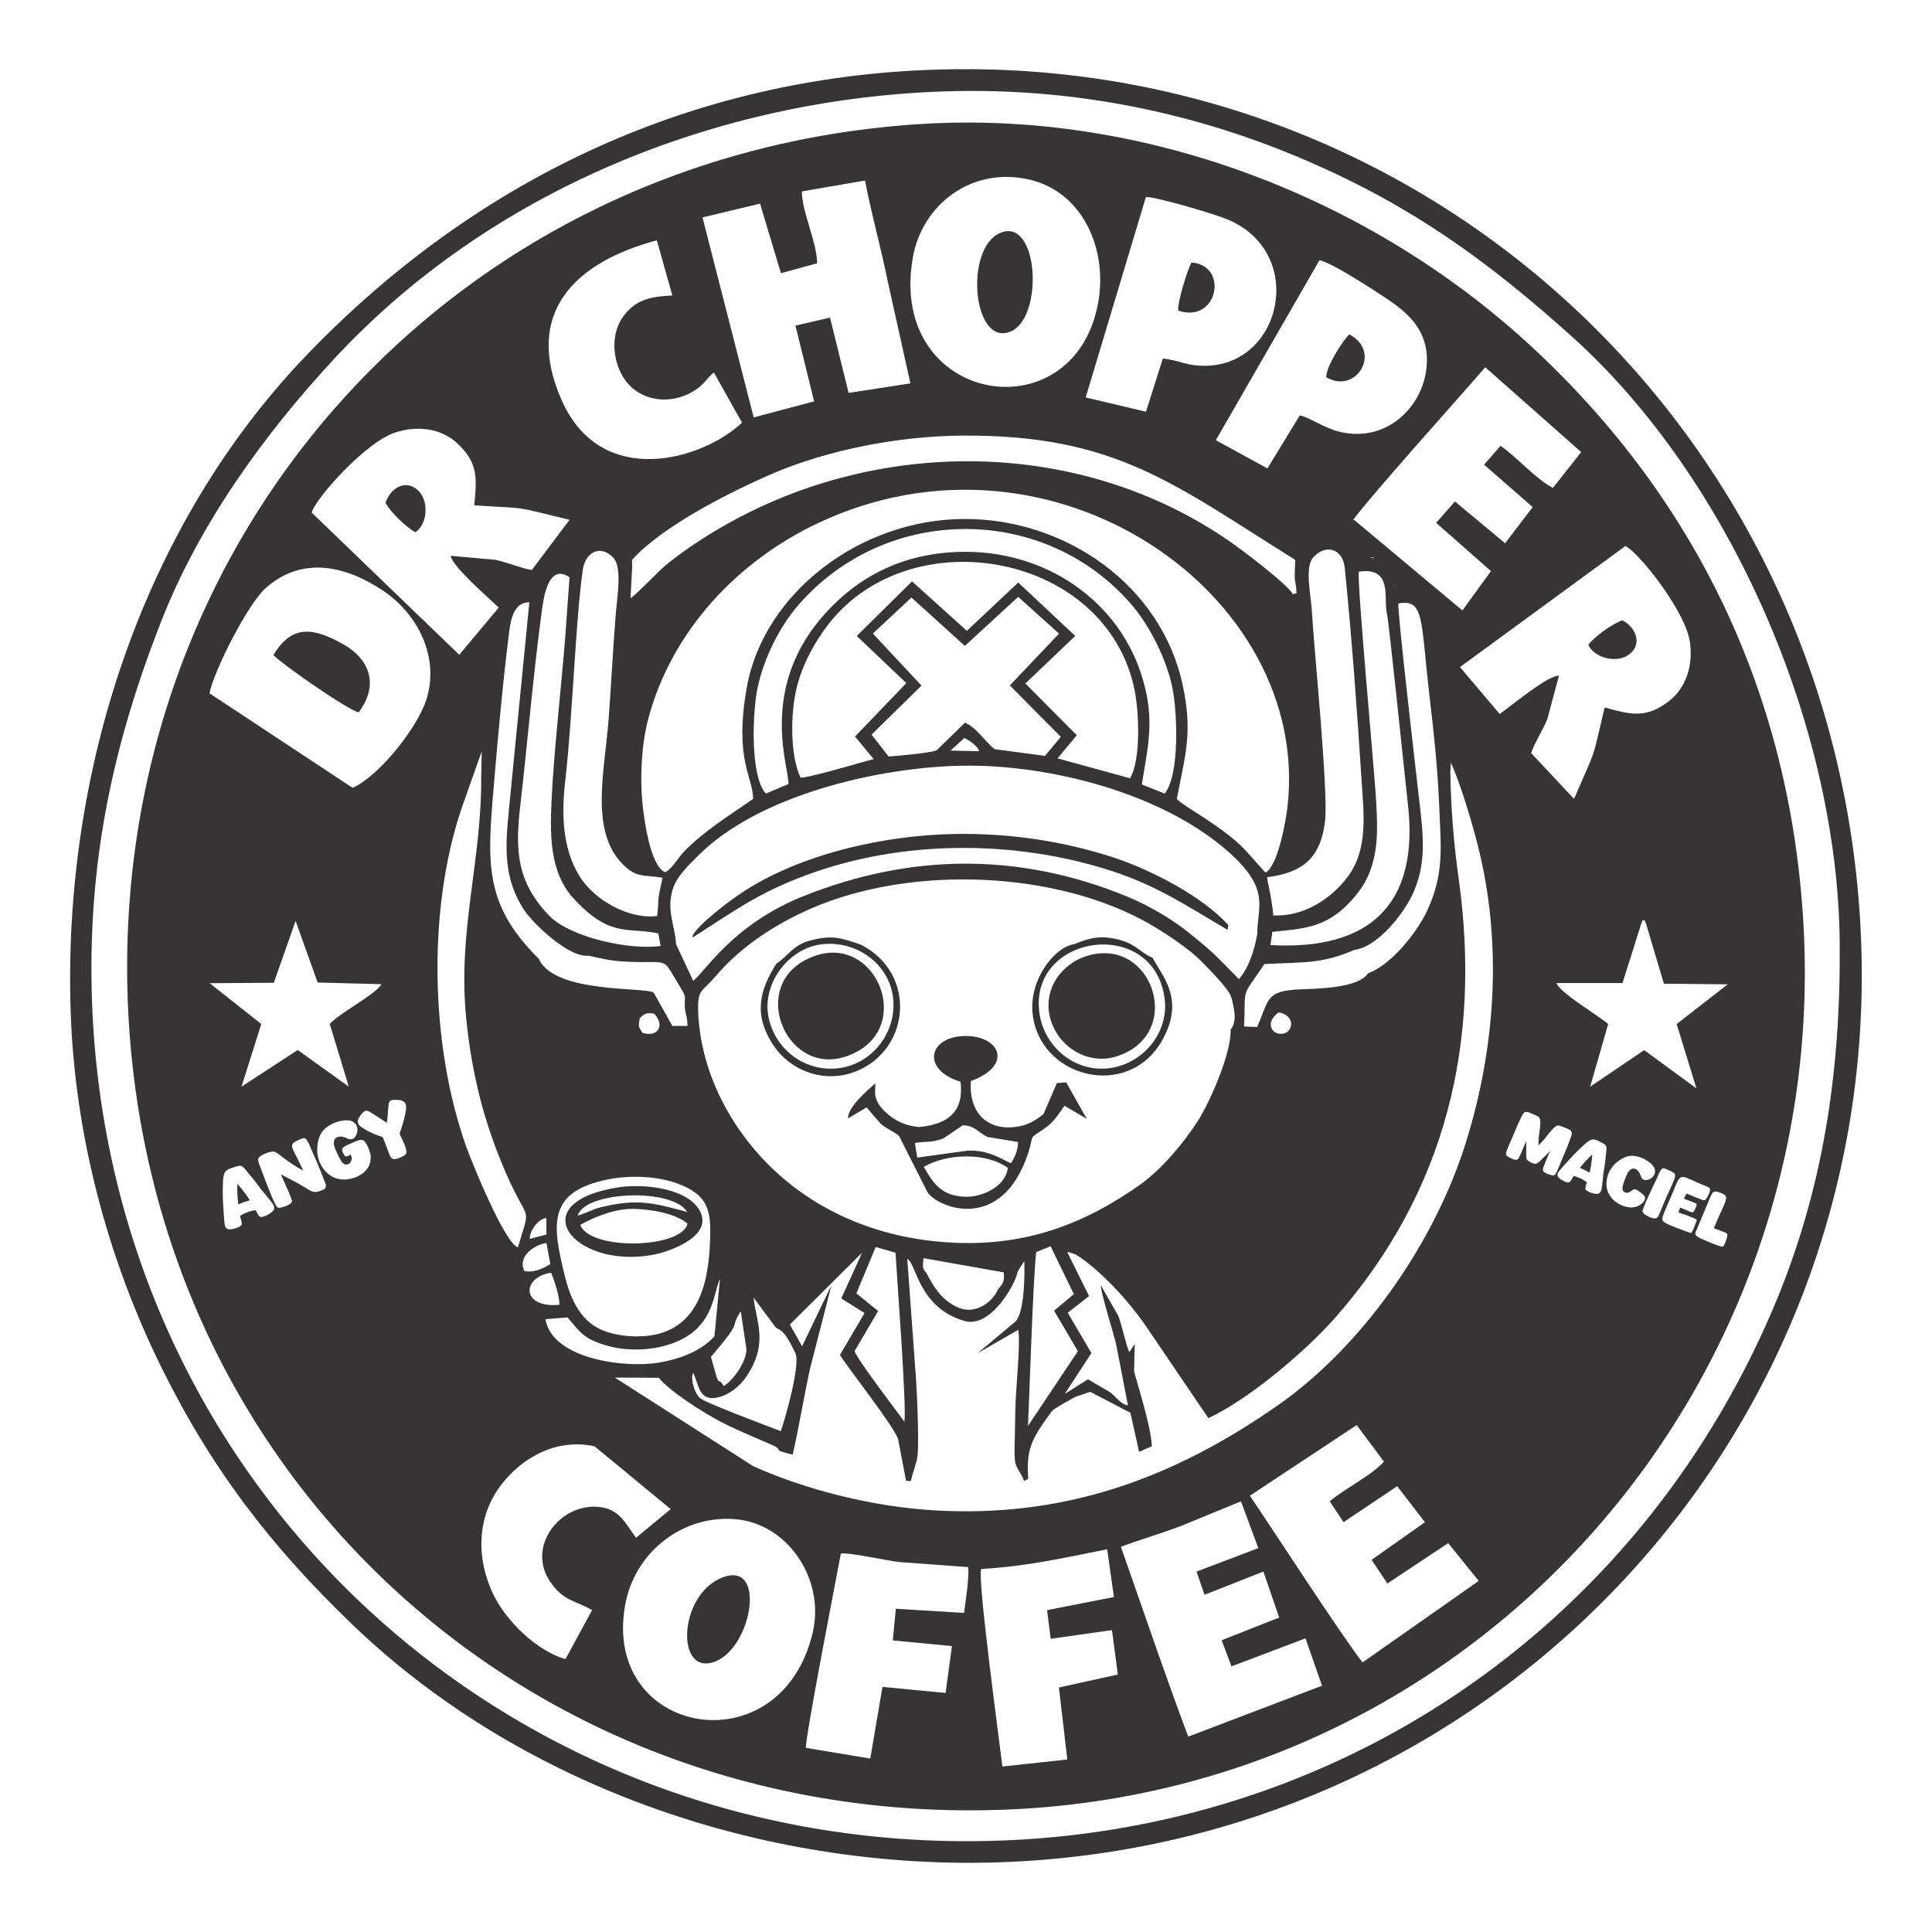 <?xml version="1.0" encoding="UTF-8"?>
<!DOCTYPE svg PUBLIC "-//W3C//DTD SVG 1.1//EN" "http://www.w3.org/Graphics/SVG/1.1/DTD/svg11.dtd">
<!-- Creator: CorelDRAW -->
<svg xmlns="http://www.w3.org/2000/svg" xml:space="preserve" width="70mm" height="70mm" style="shape-rendering:geometricPrecision; text-rendering:geometricPrecision; image-rendering:optimizeQuality; fill-rule:evenodd; clip-rule:evenodd"
viewBox="0 0 70 70"
 xmlns:xlink="http://www.w3.org/1999/xlink">
 <defs>
  <style type="text/css">
   <![CDATA[
    .fil0 {fill:#373435}
   ]]>
  </style>
 </defs>
 <g id="Capa_x0020_1">
  <path class="fil0" d="M34.197 3.312c4.555,-0.154 9.031,0.721 13.21,2.537 3.788,1.646 6.475,3.59 9.524,6.325 5.803,5.205 9.656,14.217 9.725,21.963 0.042,4.691 -0.595,9.053 -2.461,13.388 -4.959,11.521 -15.794,18.868 -28.34,19.175 -17.7,0.433 -32.129,-13.099 -32.533,-30.834 -0.109,-4.781 0.786,-8.929 2.518,-13.353 1.383,-3.532 3.732,-6.784 6.299,-9.545 5.643,-6.068 13.828,-9.378 22.056,-9.656zm-8.028 53.845c-1.611,0.63 -1.702,3.64 -0.232,3.033 1.322,-0.546 1.837,-3.66 0.232,-3.033zm3.277 1.996c-1.155,4.92 -7.673,3.751 -6.791,-1.024 0.346,-1.874 2.045,-3.24 3.978,-3.087 1.91,0.151 3.267,2.182 2.813,4.111zm-8.421 -14.772c0.542,-0.311 1.299,-0.6 1.95,-0.581 0.597,0.018 1.478,0.148 1.937,0.536 -0.229,0.919 -3.555,0.974 -3.887,0.044zm-0.091 -0.341c0.255,-0.88 3.426,-1.014 3.965,-0.128 -1.233,-0.332 -1.799,-0.493 -3.142,-0.168 -0.296,0.071 -0.609,0.253 -0.823,0.296zm1.447 -1.017c-3.495,0.564 -1.606,2.94 1.231,2.45 0.68,-0.117 2.38,-0.736 1.669,-1.718 -0.538,-0.743 -2.053,-0.869 -2.9,-0.732zm15.274 -6.354c-0.355,-2.849 4.19,-3.477 4.545,-0.456 0.143,1.218 -0.794,2.329 -1.993,2.488 -1.278,0.17 -2.398,-0.792 -2.552,-2.032zm1.262 -2.461c-0.718,0.112 -1.618,1.281 -1.507,2.483 0.219,2.359 3.462,3.196 4.696,1.004 0.822,-1.459 0.056,-2.263 -0.35,-2.996 -0.434,-0.173 -0.586,-0.495 -1.23,-0.656 -0.637,-0.16 -1.028,-0.072 -1.608,0.165zm-11.079 2.604c-0.211,-1.167 0.695,-2.389 1.831,-2.583 1.232,-0.21 2.484,0.6 2.677,1.837 0.19,1.221 -0.647,2.416 -1.861,2.622 -1.265,0.214 -2.426,-0.648 -2.647,-1.876zm0.297 -1.903c-0.656,1.02 -0.824,1.916 -0.095,2.99 0.588,0.866 1.72,1.319 2.785,0.985 2.134,-0.671 2.48,-3.576 0.365,-4.659 -0.718,-0.235 -1.005,-0.36 -1.81,-0.155 -0.66,0.167 -0.805,0.558 -1.245,0.84zm-3.031 -1.026l-0.012 0.089c1.544,-0.988 2.37,-1.614 4.126,-2.266 3.456,-1.282 7.532,-1.285 11.018,-0.163 1.675,0.539 2.767,1.279 4.24,2.148l0.03 -0.172c-0.943,-1.048 -2.817,-2.008 -4.132,-2.441 -1.811,-0.597 -3.775,-0.893 -5.751,-0.862 -2.576,0.04 -5.642,0.723 -7.775,2.148 -0.46,0.307 -1.53,1.118 -1.744,1.519zm14.287 0.75c-0.975,0.297 -1.649,1.282 -1.317,2.339 0.308,0.982 1.363,1.635 2.397,1.298 2.478,-0.806 1.292,-4.36 -1.08,-3.637zm-9.809 -0.018c-2.582,0.838 -1.182,4.41 1.054,3.667 2.569,-0.854 1.196,-4.397 -1.054,-3.667zm3.89 7.662c0.836,-0.484 2.256,-0.536 3.043,0.039 -0.075,0.66 -0.9,1.063 -1.544,1.044 -0.846,-0.025 -1.158,-0.474 -1.499,-1.083zm3.152 -0.13c-0.254,-0.102 -0.798,-0.504 -1.586,-0.455l-1.806 0.251 -0.083 -0.532c0.5,-0.076 0.516,0.012 1.023,-0.159l0.711 -0.48c0.427,0.011 0.492,0.207 0.888,0.421l1.114 0.183c-0,0.288 -0.106,0.549 -0.261,0.772zm-1.449 -2.978c1.542,-0.558 1.063,-1.647 -0.207,-1.632 -1.341,0.016 -1.592,1.224 -0.167,1.656 0.108,0.88 -0.225,1.517 -1.488,1.642 -0.43,-0.032 -0.82,-0.189 -1.136,-0.458 -0.641,-0.547 -0.428,-0.881 -0.467,-1.124 -0.3,0.274 -0.999,0.863 -0.984,1.27l0.671 -0.4 0.512 0.592c0.195,0.17 0.479,0.288 0.664,0.439l1.041 2.059c0.435,0.583 2.688,1.425 3.633,-1.417 0.243,-0.731 -0.036,-0.479 0.607,-0.915 0.312,-0.212 0.503,-0.513 0.714,-0.819l0.809 0.476 -0.747 -1.322 -0.337 0.027 -0.481 1.114c-0.321,0.283 -0.68,0.452 -1.116,0.485 -1.062,0.08 -1.6,-0.673 -1.519,-1.673zm1.058 -30.727c-1.303,0.567 -0.989,4.136 0.38,3.571 1.222,-0.504 1.02,-4.179 -0.38,-3.571zm11.821 5.228c1.082,0.634 2.031,-0.921 0.837,-1.554 -0.242,0.217 -0.867,1.212 -0.837,1.554zm-34.086 4.55c0.181,0.335 0.737,0.879 1.084,1.064 0.43,-0.288 0.489,-1.092 0.136,-1.473 -0.454,-0.488 -1.047,-0.141 -1.219,0.409zm28.722 -6.966c1.431,0.488 1.854,-1.646 0.476,-1.742 -0.146,0.27 -0.513,1.459 -0.476,1.742zm-32.782 12.481c0.298,0.325 2.728,2.013 3.087,2.074 0.731,-0.963 0.433,-1.913 -0.574,-2.475 -1.059,-0.592 -1.842,-0.723 -2.514,0.401zm16.22 26.346c-0.122,-0.081 -0.066,0.037 -0.166,-0.194l-0.204 -0.724c1.245,-1.468 0.616,-0.917 1.081,-1.653l0.204 1.358c0.018,0.435 -0.446,1.122 -0.82,1.35l-0.095 -0.137zm-5.565 -2.349c0.466,0.549 0.577,0.754 1.328,0.994 0.632,0.202 1.382,0.221 2.035,0.073 1.981,-0.45 1.888,-1.918 2.16,-2.463l-0.201 2.082c-0.499,0.546 -1.253,0.821 -2.006,0.951 -1.23,0.212 -3.872,-0.121 -4.117,-1.572l0.801 -0.065zm4.79 2.916c-0.199,-0.191 -0.341,-0.687 -0.242,-0.906 0.21,0.379 0.189,1.033 0.863,0.897 0.422,-0.085 0.817,-0.398 1.049,-0.735 0.862,-1.248 0.349,-2.063 0.283,-2.886l0.775 1.044c0.141,0.175 0.274,-0.026 0.739,0.97 0.186,0.399 -0.356,2.33 -0.53,2.821 -0.337,-0.13 -2.754,-1.029 -2.938,-1.206zm12.713 -5.494l0.842 1.736 -0.717 0.598 0.863 1.468 -1.807 2.708c0.059,-1.354 0.178,-5.172 0.295,-6.296l0.524 -0.214zm-17.802 2.121c-1.371,0.136 -1.388,-0.991 -0.298,-1.163 0.104,0.235 0.333,0.929 0.298,1.163zm11.464 -2.094l0.718 0.208c0.059,0.986 0.403,5.524 0.323,6.122 -0.294,-0.402 -1.712,-2.253 -1.806,-2.557l0.854 -1.454 -0.789 -0.638 0.7 -1.682zm4.448 1.51c-0.25,0.558 -0.909,0.968 -1.527,0.655 -0.549,-0.278 -0.804,-0.692 -1.079,-1.216 -0.174,-0.197 -0.133,-0.237 -0.11,-0.544l2.908 0.515c0.029,0.289 -0.007,0.395 -0.192,0.589zm-17.182 -0.643c-0.246,-0.524 0.363,-0.954 0.805,-1.01l0.141 0.758c-0.264,0.175 -0.636,0.334 -0.946,0.252zm3.009 -3.311c0.786,-0.162 1.807,-0.136 2.563,0.152 0.848,0.323 1.171,0.725 1.168,1.657 -0.005,1.464 -0.209,3.291 -1.806,3.762 -0.696,0.205 -1.771,0.133 -2.387,-0.261 -0.589,-0.376 -0.894,-1.084 -1.061,-1.757 -0.473,-1.903 -0.676,-3.1 1.522,-3.552zm-2.812 2.15c0.012,-0.327 0.318,-0.725 0.604,-0.757l0.003 0.6 -0.606 0.157zm6.107 -8.195c-0.034,-0.869 0.13,-0.735 0.599,-1.286 0.882,-1.035 1.97,-1.78 3.219,-2.367 3.538,-1.665 8.774,-1.553 12.25,0.28 0.665,0.351 1.697,1.028 2.189,1.538 0.325,0.336 0.609,0.616 0.885,0.977 0.18,0.236 0.193,0.349 0.254,0.653 0.06,0.299 0.076,0.591 -0.108,0.821 0.04,0.812 -0.724,2.574 -1.17,3.28 -0.503,0.797 -1.33,1.78 -2.091,2.322 -2.033,1.446 -4.14,2.225 -6.704,2.119 -2.368,-0.098 -4.61,-0.887 -6.372,-2.448 -1.655,-1.465 -2.851,-3.604 -2.952,-5.888zm21.032 -0.012c0.631,0.116 0.524,0.729 0.141,0.774 -0.419,0.049 -0.645,-0.42 -0.141,-0.774zm-23.152 0.213c0.171,-0.173 0.273,-0.213 0.526,-0.163 0.4,0.428 0.137,0.865 -0.425,0.692 -0.165,-0.24 -0.144,-0.24 -0.101,-0.529zm1.316 -2.682c-0.021,-0.637 -0.358,-1.188 -0.123,-1.981 0.14,-0.473 0.582,-0.885 0.919,-1.223 2.174,-2.182 6.475,-3.202 9.541,-3.263 3.138,-0.062 7.261,0.973 9.681,3.122 1.532,1.361 1.044,1.962 1.041,2.972 -0.093,0.568 -0.303,1.224 -0.664,1.637 -0.884,-0.895 -0.852,-0.903 -1.837,-1.699 -0.606,-0.49 -1.467,-0.985 -2.22,-1.295 -3.898,-1.602 -7.839,-1.564 -11.731,-0.008 -2.562,1.024 -3.559,2.749 -3.985,3.063l-0.622 -1.326zm10.447 -7.472c0.207,0.096 0.473,0.296 0.544,0.478l-1.048 -0.02 0.504 -0.458zm-1.917 -5.089l1.935 1.752 1.932 -1.776 1.481 1.332 -1.784 1.877 1.848 1.862 -0.573 0.689 -1.824 -0.241c-0.357,-0.278 -0.675,-0.808 -1.078,-0.958l-1.023 0.996c-0.128,0.085 -1.531,0.223 -1.745,0.224l-0.615 -0.79 1.81 -1.776 -1.763 -1.886 1.4 -1.306zm-11.707 12.973c0.465,0.107 0.811,0.189 1.316,0.217 1.745,0.094 1.274,-0.274 2.069,1.02 0.18,0.297 0.089,0.273 0.111,0.628 0.018,0.292 0.105,0.37 0.093,0.684l-0.544 -0 -0.673 -1.198c-0.214,-0.229 -3.599,0.052 -4.17,-1.238 -1.99,-1.969 -1.866,-3.473 -1.63,-6.237 0.169,-1.978 0.301,-3.492 0.54,-5.454 0.061,-0.502 0.143,-1.226 0.75,-1.222l-0.744 7.562c-0.13,1.316 -0.193,2.404 0.523,3.539 0.341,0.541 1.678,1.794 2.358,1.7zm28.253 0.643c-0.369,0.542 -1.828,0.553 -2.475,0.581 -1.253,0.053 -1.109,0.38 -1.547,1.364l-0.47 -0.019c0.057,-1.527 -0.119,-0.982 0.732,-2.262 1.384,-0.077 2.068,0.01 3.261,-0.514 0.808,-0.092 1.728,-1.238 2.076,-1.946 0.559,-1.137 0.421,-2.209 0.28,-3.429 -0.087,-0.758 -0.816,-7.014 -0.76,-7.176 0.937,-0.168 0.807,0.559 1.114,3.25 0.158,1.331 0.312,2.729 0.363,4.064 0.056,1.471 0.204,2.466 -0.448,3.844 -0.378,0.798 -1.301,1.939 -2.127,2.243zm-25.759 -2.077c-1.014,0.132 -2.271,-0.574 -2.803,-1.425 -0.651,-1.041 -0.664,-2.316 -0.523,-3.522 0.252,-2.17 0.376,-5.88 0.633,-7.61 0.092,-0.618 0.632,-0.923 1.108,-0.42 0.323,0.342 0.133,1.448 0.094,1.917 -0.106,1.289 -0.17,2.587 -0.264,3.878 -0.131,1.82 -0.689,4.009 0.442,5.236 0.543,0.59 0.792,0.442 1.509,0.558 -0.215,0.979 -0.107,0.52 -0.195,1.389zm0.127 1.083c-1.071,0.165 -3.278,-0.294 -4.051,-1.106 -1.163,-1.221 -1.224,-2.339 -1.037,-3.972 0.27,-2.354 0.458,-4.635 0.772,-6.99 0.062,-0.463 0.218,-1.833 1.013,-1.289l-0.147 2.06c-0.147,1.904 -0.419,4.229 -0.502,5.993 -0.057,1.225 -0.089,2.62 0.792,3.581 1.328,1.448 1.97,1.033 3.074,1.271l0.085 0.451zm25.213 -1.863c0.863,-1.064 0.776,-2.327 0.692,-3.644 -0.068,-1.048 -0.681,-7.712 -0.61,-8.052 1.248,-0.184 0.886,0.976 1.016,1.505 0.06,0.158 0.697,6.369 0.759,6.892 0.431,3.674 -1.399,5.335 -4.977,5.131l0.069 -0.478c1.196,-0.127 2.058,-0.129 3.052,-1.354zm-3.243 -0.626c1.27,-0.162 1.928,-0.667 2.099,-2.009 0.133,-1.044 -0.394,-6.188 -0.48,-7.697 -0.027,-0.465 -0.259,-1.517 0.042,-1.866 0.44,-0.51 1.082,-0.359 1.156,0.375 0.255,2.534 0.446,5.156 0.608,7.698 0.076,1.197 0.253,2.493 -0.519,3.505 -0.619,0.812 -1.607,1.429 -2.677,1.379 -0.081,-0.763 -0.195,-1.108 -0.229,-1.386zm-16.902 -3.608c-0.388,-0.808 -0.356,-2.321 -0.158,-3.187 0.194,-0.85 0.653,-1.713 1.187,-2.394 3.01,-3.84 10.101,-2.549 11.081,2.447 0.151,0.772 0.227,2.485 -0.172,3.157l-2.628 -0.721 0.699 -0.837 -1.863 -1.876 1.806 -1.723 -2.065 -1.935 -1.861 1.75 -1.987 -1.791 -2.003 1.977 1.797 1.709 -1.86 1.935 0.676 0.816c-0.374,0.097 -2.448,0.714 -2.651,0.671zm-1.257 0.578c-0.584,-0.634 -0.481,-3.004 -0.299,-3.842 0.225,-1.035 0.765,-2.161 1.456,-2.965 3.194,-3.712 8.982,-3.698 12.124,-0.001 0.654,0.77 1.244,1.976 1.447,2.967 0.178,0.87 0.276,3.145 -0.278,3.842l-0.828 -0.331c0.2,-1.268 0.432,-2.15 0.131,-3.449 -0.697,-3.008 -3.399,-4.96 -6.466,-4.98 -2.127,-0.014 -3.904,0.787 -5.276,2.393 -2.291,2.683 -1.132,5.54 -1.195,6.021l-0.817 0.345zm-3.658 2.847c-0.54,-0.244 -0.759,-1.948 -0.815,-2.507 -0.093,-0.943 -0.03,-2.142 0.215,-3.061 0.846,-3.171 3.23,-5.704 6.15,-7.08 8.486,-3.998 17.871,2.574 17.01,10.261 -0.057,0.507 -0.344,2.163 -0.801,2.405l-0.693 -0.777c-0.782,-0.863 -2.331,-1.648 -2.518,-1.896 0.309,-1.618 0.576,-2.384 0.223,-4.075 -0.761,-3.655 -4.239,-6.066 -7.895,-6.067 -3.817,-0.001 -7.31,2.704 -7.911,6.113 -0.463,2.622 0.231,3.23 0.231,4.03 -0.887,0.62 -1.767,1.155 -2.5,1.904 -0.205,0.209 -0.464,0.675 -0.696,0.75zm-6.656 -3.488c0.03,3.064 -0.866,5.62 -0.54,8.818 0.204,2.002 0.645,3.752 1.438,5.575 0.834,1.919 0.912,1.059 0.432,2.691 -0.477,-0.156 -1.655,-3.042 -1.876,-3.662 -1.296,-3.642 -1.412,-8.588 -0.157,-12.27l0.723 -2.044 -0.019 0.891zm6.432 21.805c0.394,0.495 1.613,1.259 2.217,1.581 0.616,0.328 1.866,0.834 1.99,0.902 0.309,0.17 -0.151,0.108 0.647,0.304 0.237,-1.042 0.407,-2.114 0.64,-3.162l0.764 -2.977 -1.063 2.214 -0.444 -0.789 2.62 -2.605 -0.758 1.661 0.846 0.528 -0.894 1.519c0.331,0.526 1.919,2.526 2.108,3.045l0.288 1.516 0.174 0.006c0.064,-0.288 0.189,-0.602 0.234,-0.856 0.082,-0.467 -0.026,-2.722 -0.073,-3.2l-0.29 -3.991c0.33,0.146 0.393,1.763 2.076,2.249 0.77,0.222 1.505,-0.807 1.787,-1.407 0.227,-0.484 -0.033,-0.142 0.376,-0.765 0.018,0.498 0.012,1.855 -0.323,2.194l-1.37 1.148 1.473 -0.85c0.092,0.512 -0.092,2.168 -0.103,2.84 -0.008,0.482 -0.02,0.965 -0.028,1.447 -0.012,0.773 0.081,0.594 0.354,1.192l0.139 -0.085c-0.07,-1.066 0.097,-1.415 0.857,-2.445 0.08,-0.108 0.858,-0.523 0.863,-0.525l0.528 -0.178 1.455 0.759 0.315 1.417 0.461 -0.204c-0.023,-0.765 -0.617,-2.531 -0.644,-2.735l0.026 -0.971 -0.198 0.298c-0.098,-0.179 -0.272,-0.993 -0.401,-1.32l-0.635 -1.111c0.004,0.272 0.448,1.686 0.549,2.1l0.439 2.26c-0.284,-0.049 -0.438,-0.335 -0.683,-0.499l-0.766 -0.447 -0.84 0.528 0.963 -1.478 -0.857 -1.463 0.774 -0.601 -0.788 -1.589c0.023,0.001 0.057,-0.023 0.069,0.003l0.217 0.071c0.434,0.243 0.987,0.763 1.317,1.097 0.423,0.43 0.899,0.997 1.246,1.507l2.262 3.332c1.488,-0.693 3.55,-2.447 4.62,-3.668 3.993,-4.56 5.282,-9.963 4.444,-15.904 -0.174,-1.236 -0.282,-2.579 -0.299,-3.833l0.018 -0.343c0.344,0.724 0.776,2.2 0.98,3.006 0.896,3.543 0.646,7.3 -0.437,10.765 -1.124,3.596 -3.709,7.344 -6.81,9.512 -3.813,2.665 -7.762,4.093 -12.496,3.803 -2.144,-0.131 -4.546,-0.717 -6.509,-1.595l-5.018 -3.213 1.591 0.008zm26.724 -28.688l-0.043 -0.002 -0.013 -0.022 0.057 0.024zm-0.808 -0.999c-0.045,-0.018 -0.092,-0.03 -0.143,-0.036l0.111 -0.006 0.032 0.042zm-2.934 1.308c-0.187,-0.365 -1.87,-1.63 -2.309,-1.933 -4.87,-3.365 -11.299,-3.76 -16.71,-1.364 -0.948,0.42 -1.862,0.927 -2.715,1.5 -0.339,0.227 -0.922,0.653 -1.207,0.929 -0.232,0.225 -0.888,0.897 -1.063,1.006l0.06 -1.133 -0.006 -0.256c1.086,-1.217 3.562,-2.468 5.086,-3.124 2.054,-0.884 4.65,-1.37 6.913,-1.381 5.528,-0.028 7.639,1.763 12.029,4.502 0.003,0.236 -0.029,0.465 -0.014,0.697 0.004,0.063 0.048,0.287 0.049,0.294 0.009,0.392 0.059,0.138 -0.112,0.264zm11.934 0.938c0.511,0.265 0.752,0.908 0.193,1.271 -0.436,0.283 -1.217,0.087 -1.428,-0.386 0.242,-0.31 0.874,-0.765 1.234,-0.885zm-0.643 3.158c0.934,0.252 1.479,0.413 2.309,-0.214 0.663,-0.501 0.902,-1.343 0.778,-2.172 -0.164,-1.102 -1.83,-3.215 -2.335,-3.465l-5.994 4.386 1.44 1.703c0.399,-0.288 1.756,-1.411 2.146,-1.393l-0.419 1.567c-0.162,0.404 -0.467,0.876 -0.591,1.238l1.557 1.66c0.881,-2.039 0.608,-1.239 1.109,-3.31zm-3.771 -9.48c0.551,0.372 1.335,1.256 1.899,1.522l1.022 -1.296 -3.476 -3.074c-1.073,1.241 -4.004,4.493 -4.774,5.511l3.946 3.3 1.035 -1.425 -1.986 -1.748 0.68 -0.774 1.818 1.512 1 -1.309 -1.763 -1.538 0.599 -0.682zm-18.824 40.695c1.701,-0.105 2.928,-0.39 4.571,-0.715l0.243 1.73 -2.421 0.475 0.131 1.038 2.22 -0.314 0.212 1.608 -2.134 0.471 0.304 2.609 -2.352 0.254c-0.116,-0.984 -0.892,-6.668 -0.774,-7.157zm-0.617 1.589l-2.47 -0.15 -0.11 1.146 2.143 0.206 -0.23 1.699 -2.287 -0.221 -0.442 2.598 -2.333 -0.388c-0.027,-0.374 1.103,-6.151 1.266,-7.038 0.277,-0.058 1.705,0.266 2.156,0.309l2.453 0.179c0.06,0.294 -0.098,1.302 -0.145,1.659zm8.426 -1.497l0.287 0.841 2.135 -0.841 0.572 1.666 -2.085 0.822 0.356 0.946 2.682 -1.014 0.599 1.716 -4.846 1.844c-0.795,-2.098 -1.68,-4.716 -2.442,-6.878 0.731,-0.272 1.452,-0.476 2.193,-0.76l2.158 -0.886 0.629 1.695 -2.237 0.849zm-21.901 1.395l-0.964 1.778c-1.05,-0.302 -2.148,-1.381 -2.613,-2.341 -0.619,-1.278 -0.612,-2.782 0.258,-3.941 0.785,-1.045 2.053,-1.728 3.409,-1.429l2.758 2.275 -1.257 1.039c-0.382,-0.515 -0.596,-1.058 -1.376,-1.122 -1.38,-0.114 -2.596,1.433 -1.738,2.707 0.484,0.719 0.923,0.684 1.523,1.034zm26.725 -3.941l0.503 0.756 1.943 -1.304 1.005 1.306 -1.932 1.363 0.571 0.858 2.203 -1.464 1.107 1.369 -4.211 2.954c-0.783,-1.008 -3.162,-4.683 -4.082,-6.041l3.871 -2.559 0.986 1.323c-0.404,0.476 -1.461,1.004 -1.963,1.439zm8.216 -18.778l2.392 0.001 0.718 -2.274c0.113,0.042 0.028,-0.135 0.143,0.145l0.639 2.152 2.313 0.023 -1.85 1.44 0.716 2.331 -1.892 -1.387 -1.958 1.326 0.653 -2.272c-0.394,-0.335 -1.736,-1.118 -1.876,-1.485zm-44.447 1.481l0.69 2.272 -1.85 -1.326 -2.038 1.33 0.718 -2.272 -1.869 -1.479 2.323 -0.015 0.789 -2.243 0.799 2.233 2.312 0.061c-0.19,0.355 -1.503,1.038 -1.873,1.438zm0.83 -8.553l-5.186 -3.425c0.172,-0.85 1.383,-3.221 2.018,-3.796 1.317,-1.193 2.909,-0.833 4.263,0.072 1.276,0.853 2.071,2.434 1.569,3.973 -0.328,1.007 -1.709,2.755 -2.664,3.175zm4.409 -10.236c2.126,0.139 1.291,0.007 3.451,0.525l-1.369 1.819c-0.378,-0.061 -0.895,-0.281 -1.321,-0.37l-1.616 -0.145c0.049,0.387 1.388,1.532 1.74,1.876l-1.431 1.71 -5.348 -5.153c0.16,-0.541 1.956,-2.545 3.013,-2.895 0.796,-0.264 1.666,-0.172 2.273,0.395 0.76,0.71 0.695,1.274 0.607,2.238zm29.907 -3.257l-1.171 1.92 -1.87 -1.023 3.754 -6.519c0.412,0.059 1.992,1.093 2.425,1.382 0.899,0.601 1.553,1.247 1.46,2.449 -0.11,1.435 -1.416,2.81 -3.176,2.379 -0.519,-0.127 -1.098,-0.531 -1.422,-0.588zm-4.96 -2.063l-0.611 1.928 -2.185 -0.517 2.182 -7.264c0.438,0.008 2.488,0.618 2.957,0.814 2.833,1.187 2.009,5.169 -0.689,5.299 -0.767,0.037 -1.025,-0.192 -1.655,-0.26zm-2.347 -2.005c-0.884,4.787 -7.625,3.66 -6.716,-1.634 0.333,-1.94 2.127,-3.308 4.188,-2.853 1.984,0.438 2.886,2.55 2.528,4.487zm-13.918 2.516l1.017 1.813c-1.412,1.342 -5.092,2.444 -6.533,-0.809 -1.415,-3.194 0.514,-5.017 3.447,-5.796l0.562 1.997c-0.744,0.04 -1.317,0.121 -1.788,0.773 -0.422,0.584 -0.385,1.431 -0.072,2.047 0.518,1.021 1.758,1.205 2.672,0.62 0.378,-0.242 0.466,-0.49 0.695,-0.644zm3.185 -6.564l2.289 -0.395c0.233,1.223 0.581,2.448 0.827,3.673l0.817 3.676 -2.239 0.346 -0.673 -2.728 -1.253 0.29 0.676 2.745 -2.189 0.581 -1.855 -7.247 2.086 -0.498 0.756 2.52 1.313 -0.36c-0.017,-0.792 -0.553,-1.862 -0.555,-2.603zm-24.405 29.751c0.866,17.142 14.924,29.667 32.03,28.869 16.967,-0.791 29.694,-15.372 28.655,-32.236 -0.5,-8.111 -3.831,-15.159 -9.761,-20.686 -5.899,-5.498 -14.124,-8.643 -22.202,-8.141 -17.021,1.057 -29.582,15.155 -28.722,32.194zm28.788 -34.147c-8.668,0.396 -16.249,4.049 -22.242,10.238 -6.066,6.263 -8.916,15.235 -8.635,23.843 0.145,4.451 1.319,8.931 3.288,12.919 1.822,3.69 3.975,6.493 6.933,9.332 6.245,5.993 15.231,8.973 23.811,8.588 18.022,-0.809 31.857,-15.996 30.809,-34.047 -1.042,-17.949 -15.923,-31.696 -33.964,-30.872zm-23.516 41.294c-0.014,0.026 -0.037,0.053 -0.07,0.08 -0.033,0.027 -0.07,0.053 -0.111,0.078 -0.041,0.024 -0.082,0.045 -0.124,0.062 -0.042,0.017 -0.077,0.028 -0.105,0.034 -0.013,0.002 -0.028,0.003 -0.043,0.004 -0.015,0.001 -0.028,-0.001 -0.041,-0.006 -0.015,-0.006 -0.03,-0.019 -0.047,-0.038 -0.017,-0.02 -0.032,-0.042 -0.045,-0.067 -0.014,-0.025 -0.027,-0.05 -0.039,-0.074 -0.012,-0.025 -0.021,-0.043 -0.027,-0.057 -0.023,-0.001 -0.044,0.001 -0.065,0.005 -0.021,0.004 -0.042,0.008 -0.062,0.013 -0.079,0.017 -0.155,0.041 -0.229,0.074 -0.074,0.032 -0.145,0.069 -0.214,0.11 0.002,0.004 0.003,0.013 0.006,0.028 0.002,0.015 0.004,0.025 0.006,0.028 0.004,0.015 0.01,0.034 0.017,0.059 0.007,0.025 0.014,0.05 0.02,0.076 0.006,0.026 0.01,0.051 0.012,0.076 0.002,0.025 0,0.043 -0.007,0.057 -0.006,0.011 -0.015,0.021 -0.027,0.033 -0.013,0.011 -0.026,0.022 -0.042,0.032 -0.015,0.009 -0.031,0.018 -0.046,0.025 -0.015,0.007 -0.029,0.013 -0.04,0.015 -0.04,0.011 -0.08,0.023 -0.119,0.037 -0.039,0.013 -0.08,0.021 -0.122,0.022 -0.019,0.002 -0.039,0.002 -0.059,0.001 -0.02,-0.002 -0.039,-0.007 -0.057,-0.016 -0.03,-0.012 -0.053,-0.034 -0.07,-0.065 -0.019,-0.039 -0.03,-0.08 -0.034,-0.124 -0.004,-0.043 -0.008,-0.086 -0.012,-0.13 -0.002,-0.015 -0.005,-0.044 -0.007,-0.086 -0.002,-0.042 -0.005,-0.089 -0.01,-0.143 -0.004,-0.053 -0.008,-0.11 -0.011,-0.168 -0.003,-0.059 -0.007,-0.115 -0.01,-0.169 -0.003,-0.054 -0.006,-0.101 -0.008,-0.142 -0.002,-0.041 -0.003,-0.07 -0.004,-0.086 -0.003,-0.099 -0.004,-0.197 -0.003,-0.294 0.001,-0.097 0.004,-0.195 0.009,-0.293 0,-0.018 0.001,-0.037 0.001,-0.056 0,-0.018 0.002,-0.036 0.005,-0.054 0.004,-0.038 0.009,-0.077 0.016,-0.114 0.007,-0.037 0.019,-0.074 0.036,-0.11 0.022,-0.04 0.053,-0.073 0.094,-0.1 0.041,-0.026 0.082,-0.046 0.123,-0.06 0.009,-0.004 0.025,-0.01 0.051,-0.018 0.025,-0.009 0.051,-0.018 0.079,-0.027 0.028,-0.01 0.054,-0.018 0.078,-0.025 0.025,-0.007 0.042,-0.012 0.051,-0.014 0.021,-0.005 0.041,-0.008 0.063,-0.011 0.021,-0.003 0.042,-0 0.061,0.008 0.026,0.008 0.049,0.021 0.069,0.04 0.02,0.019 0.04,0.039 0.059,0.059 0.004,0.004 0.013,0.015 0.026,0.032 0.013,0.017 0.028,0.035 0.045,0.055 0.016,0.02 0.031,0.038 0.044,0.055 0.013,0.017 0.022,0.028 0.026,0.032 0.051,0.058 0.101,0.117 0.15,0.177 0.049,0.06 0.097,0.121 0.143,0.183 0.05,0.065 0.098,0.129 0.144,0.192 0.046,0.063 0.096,0.124 0.149,0.183 0.012,0.013 0.033,0.038 0.062,0.075 0.03,0.036 0.061,0.075 0.095,0.116 0.034,0.041 0.064,0.08 0.092,0.117 0.028,0.037 0.047,0.063 0.057,0.077 0.002,0.004 0.003,0.008 0.004,0.013 0.001,0.005 0.003,0.01 0.004,0.014 0.015,0.025 0.024,0.053 0.028,0.085 0.004,0.032 -0,0.061 -0.014,0.087zm-1.286 -0.195c0.069,-0.031 0.138,-0.059 0.208,-0.083 0.07,-0.025 0.141,-0.048 0.211,-0.069 -0.067,-0.106 -0.139,-0.209 -0.215,-0.307 -0.076,-0.099 -0.156,-0.195 -0.238,-0.288 -0.006,0.125 -0.006,0.25 0.002,0.374 0.008,0.124 0.018,0.249 0.032,0.374zm1.866 -0.013c-0.047,0.03 -0.095,0.054 -0.146,0.074 -0.051,0.019 -0.103,0.035 -0.157,0.048 -0.022,0.005 -0.045,0.009 -0.069,0.012 -0.023,0.003 -0.045,-0.001 -0.066,-0.011 -0.02,-0.008 -0.035,-0.022 -0.045,-0.042 -0.011,-0.02 -0.021,-0.039 -0.03,-0.058 -0.05,-0.095 -0.096,-0.191 -0.137,-0.288 -0.041,-0.097 -0.081,-0.195 -0.121,-0.295 -0.046,-0.119 -0.092,-0.237 -0.137,-0.354 -0.045,-0.117 -0.089,-0.236 -0.132,-0.356 -0.011,-0.03 -0.022,-0.061 -0.034,-0.091 -0.012,-0.031 -0.024,-0.061 -0.037,-0.09 -0.003,-0.007 -0.006,-0.018 -0.011,-0.032 -0.004,-0.015 -0.008,-0.03 -0.012,-0.047 -0.004,-0.017 -0.008,-0.033 -0.011,-0.048 -0.003,-0.015 -0.004,-0.026 -0.003,-0.032 0,-0.029 0.01,-0.054 0.03,-0.077 0.02,-0.023 0.041,-0.042 0.063,-0.057 0.047,-0.03 0.096,-0.056 0.148,-0.078 0.052,-0.022 0.105,-0.041 0.159,-0.058 0.029,-0.008 0.059,-0.015 0.088,-0.019 0.03,-0.004 0.06,-0.004 0.091,0.002 0.034,0.008 0.069,0.023 0.105,0.045 0.043,0.029 0.084,0.059 0.123,0.091 0.039,0.032 0.079,0.062 0.12,0.092 0.114,0.087 0.23,0.168 0.347,0.245 0.117,0.077 0.239,0.148 0.364,0.214 -0.038,-0.08 -0.076,-0.159 -0.114,-0.238 -0.038,-0.079 -0.078,-0.159 -0.118,-0.24 -0.023,-0.045 -0.046,-0.091 -0.07,-0.136 -0.023,-0.045 -0.046,-0.091 -0.067,-0.137 -0.009,-0.022 -0.018,-0.046 -0.026,-0.07 -0.008,-0.024 -0.012,-0.048 -0.012,-0.073 -0.002,-0.042 0.012,-0.078 0.041,-0.106 0.02,-0.021 0.042,-0.038 0.067,-0.051 0.025,-0.014 0.05,-0.026 0.076,-0.037 0.014,-0.006 0.033,-0.015 0.057,-0.027 0.024,-0.012 0.05,-0.024 0.077,-0.034 0.027,-0.011 0.054,-0.019 0.08,-0.025 0.026,-0.006 0.046,-0.007 0.06,-0.002 0.021,0.007 0.043,0.025 0.064,0.053 0.021,0.028 0.041,0.059 0.06,0.094 0.019,0.035 0.036,0.07 0.05,0.104 0.015,0.035 0.026,0.062 0.035,0.083 0.088,0.2 0.175,0.399 0.259,0.598 0.084,0.199 0.164,0.401 0.241,0.606 0.007,0.021 0.016,0.043 0.028,0.065 0.011,0.022 0.019,0.044 0.025,0.066 0.004,0.021 0.006,0.042 0.005,0.066 -0.001,0.023 -0.007,0.044 -0.018,0.063 -0.01,0.019 -0.026,0.035 -0.045,0.048 -0.02,0.013 -0.04,0.024 -0.059,0.03 -0.004,0.001 -0.011,0.004 -0.021,0.007 -0.011,0.003 -0.022,0.008 -0.033,0.012 -0.011,0.005 -0.022,0.009 -0.032,0.014 -0.011,0.004 -0.018,0.007 -0.021,0.009 -0.028,0.01 -0.057,0.018 -0.086,0.024 -0.029,0.006 -0.058,0.008 -0.088,0.006 -0.026,0.001 -0.052,-0.003 -0.077,-0.012 -0.025,-0.009 -0.05,-0.019 -0.073,-0.032 -0.051,-0.024 -0.099,-0.051 -0.146,-0.081 -0.047,-0.03 -0.093,-0.06 -0.14,-0.089 -0.13,-0.076 -0.261,-0.148 -0.393,-0.215 -0.132,-0.068 -0.265,-0.138 -0.4,-0.21 0.008,0.019 0.022,0.051 0.042,0.096 0.02,0.045 0.043,0.096 0.068,0.154 0.025,0.058 0.052,0.119 0.081,0.183 0.028,0.065 0.055,0.126 0.081,0.183 0.025,0.058 0.047,0.109 0.065,0.155 0.018,0.045 0.031,0.078 0.039,0.097 0.009,0.022 0.017,0.046 0.022,0.07 0.005,0.024 0.004,0.047 -0.003,0.069 -0.006,0.015 -0.015,0.028 -0.028,0.039 -0.013,0.011 -0.026,0.022 -0.04,0.032zm2.602 -1.087c-0.09,0.062 -0.19,0.11 -0.299,0.143 -0.11,0.033 -0.22,0.051 -0.33,0.055 -0.073,0 -0.147,-0.008 -0.221,-0.025 -0.073,-0.017 -0.143,-0.042 -0.208,-0.076 -0.053,-0.029 -0.103,-0.063 -0.15,-0.102 -0.047,-0.039 -0.091,-0.082 -0.131,-0.129 -0.053,-0.063 -0.1,-0.133 -0.14,-0.207 -0.04,-0.075 -0.07,-0.154 -0.091,-0.237 -0.032,-0.123 -0.044,-0.251 -0.037,-0.381 0.007,-0.131 0.032,-0.257 0.074,-0.379 0.023,-0.067 0.056,-0.13 0.099,-0.19 0.043,-0.06 0.093,-0.112 0.151,-0.154 0.07,-0.056 0.146,-0.104 0.227,-0.143 0.081,-0.04 0.166,-0.069 0.253,-0.09 0.049,-0.01 0.098,-0.019 0.148,-0.027 0.05,-0.008 0.1,-0.01 0.15,-0.007 0.032,0.003 0.063,0.008 0.093,0.014 0.03,0.006 0.06,0.017 0.088,0.032 0.053,0.029 0.096,0.071 0.13,0.126 0.018,0.033 0.031,0.07 0.038,0.109 0.008,0.04 0.008,0.078 0.002,0.116 -0.005,0.033 -0.013,0.066 -0.025,0.101 -0.012,0.035 -0.028,0.066 -0.049,0.094 -0.021,0.028 -0.045,0.051 -0.071,0.07 -0.027,0.018 -0.057,0.028 -0.09,0.027 -0.035,0 -0.069,-0.006 -0.102,-0.02 -0.033,-0.013 -0.067,-0.027 -0.102,-0.041 -0.035,-0.014 -0.071,-0.025 -0.11,-0.032 -0.039,-0.007 -0.077,-0.008 -0.116,-0.002 -0.025,0.004 -0.05,0.012 -0.074,0.024 -0.025,0.011 -0.046,0.028 -0.063,0.05 -0.016,0.019 -0.029,0.041 -0.036,0.066 -0.008,0.025 -0.012,0.051 -0.013,0.078 -0.002,0.038 0.002,0.076 0.013,0.114 0.011,0.038 0.023,0.076 0.037,0.113 0.031,0.073 0.063,0.145 0.097,0.218 0.034,0.073 0.072,0.143 0.115,0.21 0.017,0.03 0.038,0.057 0.066,0.083 0.027,0.025 0.057,0.042 0.089,0.051 0.029,0.006 0.059,0.004 0.09,-0.007 0.031,-0.011 0.057,-0.027 0.076,-0.048 0.015,-0.017 0.027,-0.035 0.034,-0.054 0.007,-0.019 0.014,-0.039 0.02,-0.058 0.002,-0.009 0.005,-0.018 0.009,-0.027 0.004,-0.009 0.005,-0.018 0.005,-0.028 0.001,-0.007 -0.002,-0.021 -0.01,-0.042 -0.008,-0.021 -0.013,-0.035 -0.014,-0.043 -0.002,-0.005 -0.005,-0.014 -0.009,-0.025 -0.004,-0.012 -0.008,-0.018 -0.013,-0.02 -0.003,-0.001 -0.005,-0.001 -0.009,0.001 -0.003,0.001 -0.006,0.003 -0.008,0.003 -0.019,0.008 -0.036,0.018 -0.052,0.028 -0.016,0.011 -0.034,0.019 -0.053,0.026 -0.011,0.003 -0.023,0.004 -0.035,0.004 -0.012,0 -0.024,-0.003 -0.034,-0.008 -0.007,-0.003 -0.015,-0.011 -0.024,-0.024 -0.008,-0.013 -0.017,-0.026 -0.026,-0.041 -0.009,-0.014 -0.017,-0.029 -0.024,-0.042 -0.007,-0.014 -0.012,-0.025 -0.016,-0.033 -0.011,-0.02 -0.018,-0.042 -0.024,-0.067 -0.005,-0.024 -0.003,-0.047 0.007,-0.067 0.013,-0.028 0.035,-0.051 0.065,-0.07 0.037,-0.024 0.075,-0.044 0.115,-0.061 0.04,-0.017 0.079,-0.035 0.118,-0.053 0.053,-0.024 0.106,-0.049 0.158,-0.073 0.052,-0.024 0.107,-0.042 0.165,-0.054 0.019,-0.004 0.037,-0.007 0.056,-0.008 0.019,-0.002 0.037,-0 0.055,0.004 0.037,0.015 0.068,0.041 0.094,0.077 0.032,0.042 0.059,0.086 0.082,0.133 0.023,0.046 0.042,0.094 0.059,0.142 0.018,0.052 0.034,0.104 0.048,0.156 0.014,0.052 0.018,0.104 0.011,0.156 -0.002,0.001 -0.003,0.003 -0.003,0.007 -0,0.004 0,0.007 0.001,0.009 -0.003,0.095 -0.025,0.185 -0.067,0.27 -0.029,0.057 -0.066,0.11 -0.111,0.159 -0.045,0.049 -0.094,0.091 -0.148,0.128zm1.547 -0.675c-0.024,0.016 -0.049,0.031 -0.075,0.044 -0.026,0.013 -0.053,0.025 -0.081,0.037 -0.03,0.011 -0.06,0.021 -0.09,0.032 -0.03,0.011 -0.062,0.018 -0.095,0.022 -0.036,0.003 -0.068,-0.004 -0.098,-0.021 -0.03,-0.017 -0.053,-0.043 -0.069,-0.076 -0.006,-0.014 -0.016,-0.039 -0.031,-0.076 -0.015,-0.037 -0.031,-0.079 -0.05,-0.126 -0.019,-0.047 -0.038,-0.097 -0.057,-0.15 -0.019,-0.053 -0.038,-0.103 -0.057,-0.15 -0.019,-0.047 -0.036,-0.089 -0.05,-0.126 -0.015,-0.037 -0.025,-0.062 -0.03,-0.076 -0.126,-0.037 -0.247,-0.082 -0.365,-0.135 -0.118,-0.053 -0.232,-0.115 -0.343,-0.184 -0.025,-0.016 -0.05,-0.033 -0.075,-0.05 -0.025,-0.017 -0.047,-0.037 -0.066,-0.059 -0.016,-0.018 -0.029,-0.039 -0.039,-0.063 -0.01,-0.024 -0.015,-0.048 -0.015,-0.07 0.001,-0.037 0.009,-0.072 0.026,-0.106 0.017,-0.034 0.035,-0.066 0.054,-0.096 0.009,-0.012 0.022,-0.029 0.04,-0.051 0.017,-0.022 0.036,-0.042 0.055,-0.062 0.019,-0.019 0.039,-0.036 0.059,-0.051 0.02,-0.015 0.038,-0.023 0.053,-0.026 0.027,-0.003 0.054,0 0.081,0.01 0.027,0.01 0.051,0.022 0.073,0.035 0.013,0.007 0.036,0.02 0.068,0.04 0.032,0.02 0.068,0.043 0.109,0.069 0.041,0.026 0.084,0.053 0.129,0.083 0.045,0.03 0.088,0.058 0.129,0.085 0.041,0.027 0.077,0.05 0.108,0.071 0.031,0.021 0.054,0.035 0.067,0.044 0.019,-0.11 0.031,-0.221 0.038,-0.332 0.006,-0.111 0.016,-0.221 0.029,-0.331 0.002,-0.023 0.008,-0.048 0.017,-0.073 0.009,-0.025 0.022,-0.046 0.04,-0.061 0.015,-0.013 0.037,-0.021 0.067,-0.027 0.029,-0.005 0.061,-0.008 0.094,-0.009 0.033,-0.001 0.065,0 0.096,0.002 0.031,0.002 0.056,0.005 0.075,0.007 0.032,0.003 0.063,0.01 0.093,0.022 0.03,0.012 0.059,0.029 0.084,0.05 0.029,0.025 0.048,0.056 0.058,0.095 0.006,0.03 0.009,0.06 0.009,0.09 -0.001,0.03 -0.003,0.06 -0.006,0.09 -0.006,0.054 -0.014,0.106 -0.025,0.158 -0.011,0.052 -0.023,0.104 -0.035,0.156 -0.025,0.096 -0.051,0.191 -0.08,0.283 -0.028,0.093 -0.059,0.185 -0.091,0.279 0.014,0.033 0.036,0.08 0.068,0.141 0.031,0.061 0.061,0.126 0.09,0.195 0.029,0.069 0.053,0.135 0.071,0.198 0.019,0.064 0.024,0.113 0.017,0.149 -0.004,0.02 -0.013,0.039 -0.026,0.057 -0.014,0.018 -0.029,0.033 -0.047,0.044zm41.59 0.718c-0.042,-0.007 -0.083,-0.018 -0.123,-0.032 -0.04,-0.014 -0.079,-0.031 -0.118,-0.051 -0.015,-0.008 -0.028,-0.016 -0.041,-0.024 -0.013,-0.008 -0.024,-0.019 -0.033,-0.031 -0.016,-0.018 -0.023,-0.037 -0.021,-0.058 -0.001,-0.018 0.001,-0.037 0.006,-0.056 0.005,-0.019 0.011,-0.036 0.018,-0.053 0.035,-0.097 0.073,-0.192 0.112,-0.287 0.039,-0.094 0.08,-0.189 0.124,-0.284 -0.009,0.009 -0.024,0.023 -0.044,0.044 -0.02,0.02 -0.043,0.043 -0.07,0.069 -0.026,0.026 -0.055,0.054 -0.085,0.083 -0.03,0.029 -0.059,0.057 -0.085,0.083 -0.026,0.026 -0.05,0.049 -0.071,0.069 -0.021,0.02 -0.036,0.034 -0.044,0.041 -0.015,0.015 -0.033,0.029 -0.051,0.042 -0.019,0.013 -0.039,0.021 -0.06,0.025 -0.028,0.006 -0.055,0.005 -0.083,-0.003 -0.027,-0.008 -0.054,-0.018 -0.079,-0.031 -0.003,-0.001 -0.009,-0.005 -0.018,-0.011 -0.009,-0.006 -0.015,-0.009 -0.019,-0.01 -0.025,-0.01 -0.048,-0.022 -0.07,-0.036 -0.022,-0.014 -0.041,-0.031 -0.055,-0.052 -0.012,-0.018 -0.02,-0.038 -0.024,-0.06 -0.003,-0.022 -0.005,-0.043 -0.006,-0.063 -0.001,-0.011 -0.001,-0.032 -0.001,-0.061 0,-0.03 -0,-0.063 -0.001,-0.1 -0.001,-0.037 -0.001,-0.077 0,-0.119 0.001,-0.042 0.001,-0.082 0.001,-0.118 0,-0.037 0,-0.07 -0,-0.099 -0,-0.029 0,-0.049 0.002,-0.061 -0.008,0.02 -0.025,0.058 -0.049,0.115 -0.024,0.057 -0.049,0.117 -0.076,0.18 -0.027,0.064 -0.053,0.123 -0.078,0.179 -0.025,0.056 -0.043,0.093 -0.053,0.113 -0.009,0.018 -0.021,0.036 -0.034,0.053 -0.013,0.018 -0.029,0.031 -0.049,0.039 -0.017,0.007 -0.036,0.009 -0.057,0.004 -0.021,-0.004 -0.04,-0.008 -0.058,-0.012 -0.016,-0.005 -0.037,-0.013 -0.064,-0.025 -0.026,-0.012 -0.054,-0.025 -0.082,-0.04 -0.028,-0.015 -0.054,-0.03 -0.077,-0.046 -0.023,-0.016 -0.039,-0.031 -0.047,-0.045 -0.004,-0.011 -0.008,-0.023 -0.01,-0.035 -0.002,-0.013 -0.002,-0.025 -0.001,-0.037 0.004,-0.027 0.018,-0.071 0.043,-0.133 0.024,-0.062 0.051,-0.128 0.081,-0.197 0.029,-0.07 0.058,-0.135 0.086,-0.196 0.028,-0.061 0.047,-0.104 0.057,-0.129 0.032,-0.076 0.063,-0.152 0.093,-0.227 0.03,-0.075 0.063,-0.149 0.099,-0.222 0.019,-0.035 0.037,-0.072 0.054,-0.108 0.017,-0.037 0.034,-0.074 0.049,-0.11 0.014,-0.03 0.029,-0.059 0.045,-0.087 0.015,-0.028 0.036,-0.05 0.064,-0.068 0.02,-0.013 0.043,-0.019 0.07,-0.019 0.027,0.001 0.051,0.005 0.073,0.012 0.009,0.004 0.027,0.011 0.054,0.023 0.027,0.011 0.056,0.024 0.087,0.037 0.031,0.013 0.06,0.025 0.087,0.037 0.027,0.011 0.045,0.019 0.054,0.023 0.021,0.009 0.043,0.021 0.064,0.035 0.021,0.014 0.038,0.031 0.051,0.051 0.009,0.013 0.015,0.028 0.019,0.044 0.004,0.017 0.007,0.033 0.009,0.049 0.004,0.025 0.005,0.049 0.005,0.072 -0.001,0.023 -0.002,0.046 -0.002,0.069 -0.003,0.062 -0.009,0.123 -0.018,0.183 -0.009,0.06 -0.017,0.12 -0.025,0.18 -0.009,0.068 -0.015,0.137 -0.016,0.205 -0.002,0.069 -0.005,0.137 -0.011,0.205 0.004,-0.005 0.014,-0.017 0.031,-0.035 0.017,-0.018 0.034,-0.037 0.052,-0.056 0.018,-0.019 0.035,-0.038 0.052,-0.055 0.016,-0.018 0.028,-0.029 0.034,-0.036 0.021,-0.024 0.041,-0.048 0.061,-0.072 0.02,-0.024 0.04,-0.048 0.059,-0.072 0.019,-0.024 0.045,-0.058 0.077,-0.1 0.032,-0.042 0.068,-0.085 0.107,-0.128 0.039,-0.043 0.077,-0.081 0.116,-0.115 0.038,-0.033 0.072,-0.053 0.102,-0.059 0.022,-0.005 0.045,-0.005 0.069,0.001 0.024,0.006 0.047,0.012 0.069,0.02 0.008,0.003 0.023,0.009 0.045,0.019 0.022,0.009 0.046,0.019 0.072,0.029 0.025,0.01 0.049,0.019 0.072,0.029 0.022,0.009 0.037,0.016 0.045,0.019 0.024,0.01 0.048,0.022 0.071,0.036 0.023,0.013 0.043,0.031 0.059,0.052 0.013,0.02 0.02,0.043 0.02,0.068 0,0.025 -0.003,0.049 -0.009,0.072 -0.002,0.008 -0.007,0.025 -0.016,0.05 -0.009,0.025 -0.019,0.052 -0.03,0.081 -0.011,0.029 -0.021,0.056 -0.03,0.081 -0.009,0.025 -0.015,0.042 -0.018,0.049 -0.036,0.107 -0.077,0.211 -0.123,0.313 -0.046,0.102 -0.089,0.205 -0.132,0.309 -0.01,0.023 -0.025,0.061 -0.045,0.113 -0.02,0.053 -0.043,0.108 -0.068,0.167 -0.025,0.059 -0.05,0.114 -0.075,0.164 -0.025,0.051 -0.046,0.085 -0.062,0.103 -0.013,0.013 -0.028,0.021 -0.047,0.026 -0.019,0.005 -0.038,0.005 -0.056,0.001zm1.668 0.666c-0.025,0.007 -0.056,0.009 -0.094,0.005 -0.038,-0.004 -0.077,-0.012 -0.117,-0.023 -0.041,-0.011 -0.079,-0.024 -0.115,-0.041 -0.036,-0.016 -0.065,-0.032 -0.086,-0.046 -0.009,-0.007 -0.019,-0.016 -0.029,-0.024 -0.01,-0.009 -0.017,-0.018 -0.021,-0.029 -0.005,-0.013 -0.007,-0.031 -0.004,-0.053 0.002,-0.022 0.007,-0.046 0.014,-0.07 0.007,-0.024 0.015,-0.047 0.023,-0.07 0.008,-0.023 0.014,-0.04 0.019,-0.053 -0.014,-0.015 -0.028,-0.028 -0.043,-0.038 -0.015,-0.011 -0.031,-0.021 -0.046,-0.032 -0.059,-0.039 -0.122,-0.072 -0.188,-0.1 -0.066,-0.027 -0.133,-0.049 -0.201,-0.067 -0.001,0.003 -0.006,0.01 -0.014,0.021 -0.008,0.011 -0.013,0.018 -0.014,0.021 -0.007,0.012 -0.015,0.027 -0.026,0.047 -0.011,0.02 -0.023,0.039 -0.036,0.059 -0.013,0.02 -0.026,0.038 -0.041,0.054 -0.014,0.017 -0.027,0.027 -0.04,0.03 -0.01,0.003 -0.023,0.004 -0.038,0.003 -0.015,-0.001 -0.03,-0.003 -0.046,-0.007 -0.015,-0.004 -0.03,-0.008 -0.044,-0.013 -0.014,-0.005 -0.025,-0.01 -0.034,-0.016 -0.032,-0.019 -0.064,-0.036 -0.097,-0.053 -0.033,-0.017 -0.063,-0.038 -0.089,-0.063 -0.013,-0.011 -0.026,-0.024 -0.037,-0.037 -0.011,-0.014 -0.02,-0.029 -0.025,-0.046 -0.011,-0.026 -0.011,-0.054 -0.002,-0.085 0.013,-0.036 0.033,-0.068 0.057,-0.097 0.025,-0.029 0.05,-0.058 0.075,-0.087 0.008,-0.011 0.025,-0.03 0.05,-0.057 0.025,-0.027 0.053,-0.059 0.084,-0.094 0.031,-0.035 0.064,-0.072 0.1,-0.111 0.035,-0.038 0.069,-0.075 0.101,-0.11 0.032,-0.035 0.06,-0.066 0.085,-0.092 0.025,-0.026 0.042,-0.045 0.052,-0.055 0.061,-0.063 0.122,-0.124 0.184,-0.183 0.062,-0.059 0.126,-0.118 0.191,-0.175 0.012,-0.011 0.024,-0.022 0.036,-0.034 0.012,-0.011 0.024,-0.021 0.037,-0.03 0.027,-0.021 0.054,-0.041 0.082,-0.06 0.028,-0.019 0.059,-0.034 0.092,-0.045 0.039,-0.011 0.079,-0.011 0.121,-0.002 0.042,0.01 0.08,0.023 0.114,0.041 0.008,0.003 0.022,0.01 0.043,0.021 0.021,0.011 0.043,0.022 0.066,0.033 0.023,0.011 0.044,0.023 0.064,0.034 0.02,0.011 0.033,0.019 0.04,0.024 0.015,0.01 0.031,0.021 0.046,0.033 0.015,0.012 0.026,0.026 0.033,0.044 0.011,0.021 0.017,0.044 0.017,0.068 0.001,0.025 0,0.049 -0.001,0.074 -0,0.005 -0.002,0.017 -0.004,0.036 -0.003,0.019 -0.005,0.039 -0.007,0.062 -0.002,0.022 -0.005,0.043 -0.007,0.062 -0.003,0.019 -0.004,0.031 -0.004,0.036 -0.005,0.068 -0.012,0.136 -0.02,0.204 -0.008,0.068 -0.017,0.136 -0.028,0.203 -0.01,0.071 -0.021,0.141 -0.033,0.209 -0.012,0.068 -0.02,0.137 -0.024,0.207 -0.001,0.016 -0.004,0.044 -0.009,0.085 -0.005,0.041 -0.01,0.085 -0.015,0.132 -0.005,0.047 -0.011,0.09 -0.017,0.131 -0.006,0.041 -0.011,0.068 -0.014,0.084 -0.001,0.003 -0.003,0.007 -0.006,0.011 -0.003,0.004 -0.005,0.008 -0.006,0.011 -0.007,0.024 -0.019,0.048 -0.036,0.07 -0.018,0.022 -0.039,0.037 -0.064,0.045zm-0.668 -0.934c0.062,0.024 0.122,0.051 0.181,0.08 0.059,0.029 0.117,0.06 0.174,0.091 0.026,-0.108 0.046,-0.217 0.062,-0.326 0.015,-0.109 0.027,-0.218 0.036,-0.328 -0.083,0.073 -0.162,0.15 -0.236,0.232 -0.074,0.081 -0.146,0.165 -0.217,0.251zm1.706 1.415c-0.095,-0.018 -0.186,-0.052 -0.274,-0.101 -0.088,-0.049 -0.166,-0.106 -0.235,-0.173 -0.045,-0.046 -0.085,-0.098 -0.12,-0.155 -0.035,-0.057 -0.061,-0.116 -0.08,-0.178 -0.015,-0.051 -0.024,-0.104 -0.028,-0.158 -0.004,-0.054 -0.004,-0.108 0.001,-0.162 0.007,-0.073 0.022,-0.145 0.045,-0.216 0.023,-0.071 0.054,-0.139 0.094,-0.204 0.059,-0.096 0.131,-0.182 0.218,-0.258 0.087,-0.076 0.182,-0.138 0.285,-0.186 0.056,-0.027 0.117,-0.045 0.181,-0.055 0.065,-0.01 0.128,-0.009 0.19,0.001 0.079,0.01 0.156,0.028 0.231,0.056 0.075,0.027 0.146,0.062 0.213,0.105 0.036,0.024 0.073,0.05 0.108,0.077 0.035,0.027 0.068,0.057 0.097,0.091 0.018,0.022 0.034,0.045 0.049,0.068 0.015,0.023 0.026,0.048 0.034,0.075 0.014,0.051 0.015,0.104 0,0.16 -0.01,0.032 -0.025,0.062 -0.045,0.092 -0.02,0.029 -0.044,0.053 -0.072,0.072 -0.024,0.017 -0.05,0.033 -0.079,0.046 -0.029,0.014 -0.059,0.023 -0.09,0.027 -0.03,0.004 -0.06,0.004 -0.088,-0.002 -0.028,-0.006 -0.052,-0.019 -0.072,-0.04 -0.021,-0.022 -0.038,-0.047 -0.05,-0.077 -0.012,-0.029 -0.024,-0.059 -0.036,-0.09 -0.012,-0.03 -0.028,-0.06 -0.048,-0.089 -0.019,-0.029 -0.043,-0.054 -0.07,-0.074 -0.018,-0.013 -0.038,-0.024 -0.061,-0.032 -0.022,-0.009 -0.046,-0.012 -0.07,-0.009 -0.022,0.001 -0.044,0.007 -0.064,0.018 -0.021,0.01 -0.04,0.023 -0.057,0.039 -0.025,0.022 -0.047,0.048 -0.064,0.078 -0.018,0.03 -0.034,0.061 -0.049,0.093 -0.027,0.064 -0.053,0.129 -0.079,0.195 -0.025,0.066 -0.046,0.133 -0.062,0.202 -0.009,0.029 -0.013,0.06 -0.012,0.092 0.001,0.033 0.008,0.062 0.022,0.088 0.017,0.027 0.043,0.048 0.077,0.061 0.034,0.013 0.067,0.015 0.1,0.006 0.033,-0.01 0.062,-0.024 0.089,-0.044 0.026,-0.02 0.054,-0.038 0.083,-0.054 0.019,-0.012 0.041,-0.019 0.064,-0.021 0.024,-0.003 0.045,0 0.065,0.009 0.015,0.006 0.03,0.014 0.043,0.024 0.013,0.009 0.027,0.019 0.041,0.028 0.012,0.009 0.031,0.022 0.055,0.039 0.024,0.017 0.048,0.036 0.072,0.057 0.024,0.021 0.045,0.042 0.065,0.063 0.02,0.021 0.032,0.039 0.037,0.053 0.008,0.027 0.008,0.056 -0.002,0.088 -0.008,0.027 -0.02,0.053 -0.037,0.076 -0.017,0.024 -0.037,0.045 -0.059,0.064 -0.042,0.038 -0.088,0.07 -0.139,0.096 -0.051,0.025 -0.105,0.042 -0.161,0.051 -0.042,0.006 -0.084,0.008 -0.127,0.006 -0.042,-0.002 -0.085,-0.007 -0.128,-0.016zm0.977 0.415c-0.056,-0.009 -0.11,-0.026 -0.163,-0.05 -0.053,-0.024 -0.103,-0.051 -0.149,-0.082 -0.02,-0.012 -0.039,-0.027 -0.058,-0.046 -0.018,-0.019 -0.031,-0.039 -0.037,-0.062 -0.005,-0.018 -0.004,-0.037 0.002,-0.056 0.006,-0.019 0.012,-0.037 0.018,-0.055 0.033,-0.087 0.068,-0.172 0.104,-0.256 0.036,-0.084 0.074,-0.168 0.113,-0.252 0.005,-0.012 0.015,-0.035 0.031,-0.067 0.015,-0.032 0.033,-0.069 0.053,-0.112 0.02,-0.042 0.04,-0.087 0.062,-0.133 0.022,-0.047 0.043,-0.091 0.063,-0.133 0.02,-0.042 0.038,-0.079 0.053,-0.112 0.015,-0.033 0.026,-0.055 0.033,-0.069 0.002,-0.005 0.007,-0.017 0.014,-0.036 0.007,-0.019 0.012,-0.031 0.014,-0.036 0.006,-0.015 0.015,-0.035 0.027,-0.06 0.011,-0.025 0.025,-0.05 0.039,-0.077 0.015,-0.026 0.03,-0.05 0.045,-0.071 0.015,-0.021 0.031,-0.035 0.046,-0.042 0.011,-0.004 0.023,-0.006 0.036,-0.005 0.013,0.001 0.026,0.003 0.04,0.005 0.013,0.004 0.034,0.011 0.062,0.022 0.029,0.011 0.058,0.024 0.088,0.037 0.03,0.014 0.059,0.027 0.086,0.04 0.027,0.013 0.046,0.023 0.058,0.03 0.02,0.012 0.038,0.026 0.055,0.042 0.017,0.016 0.028,0.035 0.033,0.057 0.005,0.026 0.005,0.052 -0.002,0.079 -0.007,0.027 -0.015,0.054 -0.024,0.08 -0.005,0.016 -0.016,0.045 -0.034,0.087 -0.018,0.042 -0.037,0.087 -0.058,0.134 -0.021,0.047 -0.041,0.092 -0.06,0.134 -0.02,0.042 -0.033,0.071 -0.039,0.086 -0.034,0.072 -0.067,0.143 -0.098,0.213 -0.031,0.07 -0.062,0.141 -0.093,0.215 -0.028,0.067 -0.055,0.135 -0.081,0.202 -0.026,0.067 -0.054,0.134 -0.086,0.2 -0.01,0.023 -0.021,0.046 -0.032,0.07 -0.012,0.024 -0.028,0.043 -0.049,0.058 -0.016,0.011 -0.033,0.018 -0.052,0.021 -0.019,0.003 -0.038,0.002 -0.056,-0.002zm0.625 0.261c-0.042,-0.016 -0.084,-0.034 -0.126,-0.053 -0.042,-0.02 -0.081,-0.042 -0.117,-0.068 -0.013,-0.009 -0.024,-0.019 -0.035,-0.029 -0.011,-0.011 -0.02,-0.022 -0.027,-0.035 -0.012,-0.019 -0.017,-0.042 -0.014,-0.068 0.003,-0.033 0.01,-0.065 0.022,-0.096 0.011,-0.031 0.024,-0.062 0.036,-0.093 0.049,-0.125 0.101,-0.248 0.155,-0.37 0.054,-0.121 0.107,-0.244 0.159,-0.368 0.004,-0.009 0.012,-0.029 0.023,-0.058 0.011,-0.029 0.024,-0.06 0.037,-0.092 0.014,-0.032 0.026,-0.063 0.038,-0.092 0.012,-0.029 0.019,-0.049 0.023,-0.058 0.016,-0.037 0.032,-0.073 0.05,-0.107 0.018,-0.035 0.038,-0.068 0.062,-0.1 0.015,-0.019 0.033,-0.036 0.054,-0.05 0.021,-0.015 0.042,-0.023 0.064,-0.024 0.038,-0.004 0.074,0.001 0.108,0.013 0.034,0.013 0.069,0.025 0.103,0.038 0.044,0.019 0.088,0.038 0.131,0.058 0.043,0.02 0.086,0.04 0.13,0.06 0.056,0.025 0.112,0.05 0.168,0.072 0.056,0.023 0.113,0.045 0.17,0.068 0.009,0.004 0.023,0.009 0.04,0.017 0.018,0.007 0.036,0.016 0.054,0.026 0.018,0.01 0.036,0.019 0.053,0.028 0.017,0.009 0.028,0.017 0.034,0.025 0.011,0.012 0.017,0.027 0.017,0.046 0,0.019 -0.002,0.039 -0.007,0.061 -0.004,0.021 -0.011,0.043 -0.02,0.063 -0.009,0.021 -0.016,0.039 -0.023,0.054 -0.005,0.012 -0.013,0.029 -0.024,0.05 -0.011,0.021 -0.022,0.042 -0.035,0.064 -0.013,0.022 -0.026,0.041 -0.039,0.058 -0.013,0.017 -0.026,0.028 -0.037,0.034 -0.016,0.008 -0.033,0.01 -0.053,0.006 -0.019,-0.004 -0.037,-0.008 -0.055,-0.014 -0.019,-0.006 -0.055,-0.02 -0.108,-0.042 -0.053,-0.021 -0.11,-0.045 -0.172,-0.07 -0.062,-0.025 -0.119,-0.049 -0.172,-0.071 -0.053,-0.022 -0.088,-0.037 -0.107,-0.045 -0.017,0.031 -0.033,0.062 -0.049,0.093 -0.016,0.031 -0.03,0.063 -0.044,0.095 0.015,0.008 0.043,0.02 0.087,0.035 0.043,0.015 0.089,0.032 0.137,0.05 0.048,0.018 0.093,0.035 0.135,0.052 0.042,0.017 0.069,0.03 0.083,0.039 0.009,0.009 0.015,0.02 0.019,0.032 0.001,0.01 0.001,0.019 -0.003,0.029 -0.003,0.01 -0.006,0.019 -0.01,0.028 -0.004,0.011 -0.011,0.027 -0.019,0.049 -0.008,0.022 -0.018,0.044 -0.029,0.066 -0.011,0.022 -0.022,0.043 -0.033,0.062 -0.011,0.019 -0.02,0.032 -0.029,0.039 -0.009,0.009 -0.021,0.013 -0.036,0.012 -0.015,-0.001 -0.031,-0.004 -0.047,-0.009 -0.017,-0.005 -0.034,-0.011 -0.05,-0.018 -0.017,-0.007 -0.031,-0.013 -0.041,-0.018 -0.009,-0.004 -0.028,-0.012 -0.057,-0.024 -0.029,-0.012 -0.06,-0.025 -0.093,-0.039 -0.033,-0.014 -0.064,-0.027 -0.093,-0.039 -0.029,-0.012 -0.048,-0.02 -0.057,-0.024 -0.01,0.028 -0.021,0.056 -0.033,0.085 -0.012,0.028 -0.023,0.058 -0.032,0.088 0.009,0.005 0.027,0.013 0.054,0.023 0.027,0.01 0.056,0.02 0.086,0.03 0.03,0.01 0.059,0.019 0.086,0.027 0.027,0.008 0.046,0.014 0.055,0.018 0.011,0.004 0.032,0.013 0.064,0.025 0.032,0.012 0.065,0.026 0.101,0.04 0.035,0.014 0.069,0.028 0.1,0.041 0.031,0.013 0.052,0.022 0.063,0.027 0.011,0.004 0.021,0.01 0.031,0.017 0.01,0.007 0.016,0.015 0.019,0.025 0.003,0.01 0.003,0.021 -0.001,0.032 -0.004,0.011 -0.007,0.021 -0.009,0.031 -0.004,0.011 -0.013,0.032 -0.025,0.062 -0.012,0.031 -0.025,0.063 -0.038,0.097 -0.013,0.034 -0.026,0.066 -0.039,0.096 -0.013,0.03 -0.021,0.05 -0.026,0.061 -0.003,0.006 -0.006,0.014 -0.011,0.022 -0.005,0.009 -0.01,0.018 -0.015,0.029 -0.005,0.01 -0.011,0.019 -0.017,0.027 -0.006,0.007 -0.012,0.013 -0.019,0.015 -0.004,0.002 -0.009,0.002 -0.015,-0.001 -0.005,-0.002 -0.011,-0.004 -0.016,-0.004 -0.015,-0.003 -0.041,-0.011 -0.079,-0.024 -0.038,-0.013 -0.078,-0.028 -0.122,-0.045 -0.043,-0.017 -0.084,-0.032 -0.121,-0.047 -0.037,-0.015 -0.063,-0.024 -0.077,-0.028 -0.05,-0.018 -0.1,-0.036 -0.149,-0.055 -0.049,-0.019 -0.098,-0.038 -0.147,-0.059zm1.271 0.555c-0.023,-0.01 -0.054,-0.023 -0.094,-0.04 -0.04,-0.017 -0.08,-0.035 -0.12,-0.055 -0.04,-0.02 -0.077,-0.041 -0.11,-0.064 -0.033,-0.023 -0.054,-0.046 -0.064,-0.07 -0.009,-0.018 -0.009,-0.04 -0.002,-0.066 0.01,-0.041 0.025,-0.079 0.046,-0.116 0.021,-0.036 0.038,-0.074 0.051,-0.114 0.005,-0.016 0.018,-0.048 0.038,-0.096 0.02,-0.048 0.042,-0.099 0.064,-0.153 0.023,-0.053 0.044,-0.104 0.064,-0.151 0.02,-0.047 0.033,-0.079 0.04,-0.094 0.006,-0.015 0.017,-0.041 0.031,-0.076 0.014,-0.035 0.03,-0.075 0.049,-0.12 0.019,-0.044 0.038,-0.091 0.059,-0.141 0.02,-0.05 0.04,-0.097 0.058,-0.142 0.019,-0.044 0.036,-0.084 0.051,-0.118 0.015,-0.034 0.028,-0.058 0.037,-0.072 0.011,-0.017 0.021,-0.034 0.032,-0.05 0.011,-0.016 0.025,-0.029 0.043,-0.037 0.014,-0.008 0.03,-0.013 0.046,-0.014 0.017,-0.001 0.034,-0.001 0.051,0.001 0.045,0.008 0.091,0.022 0.137,0.041 0.027,0.009 0.053,0.02 0.08,0.032 0.026,0.012 0.052,0.026 0.076,0.042 0.015,0.012 0.028,0.026 0.041,0.044 0.012,0.018 0.019,0.036 0.02,0.054 0.003,0.032 -0.005,0.077 -0.025,0.136 -0.019,0.059 -0.043,0.12 -0.07,0.184 -0.027,0.064 -0.055,0.125 -0.083,0.183 -0.028,0.058 -0.048,0.101 -0.06,0.13 -0.036,0.08 -0.071,0.161 -0.106,0.241 -0.035,0.08 -0.068,0.161 -0.099,0.243 0.064,0.024 0.127,0.047 0.188,0.071 0.061,0.024 0.123,0.047 0.185,0.07 0.017,0.006 0.035,0.013 0.052,0.021 0.017,0.008 0.032,0.019 0.044,0.034 0.01,0.011 0.016,0.024 0.019,0.039 0.003,0.015 0.003,0.029 0.001,0.042 -0.001,0.016 -0.007,0.04 -0.017,0.071 -0.01,0.032 -0.021,0.065 -0.035,0.099 -0.013,0.034 -0.027,0.066 -0.04,0.097 -0.013,0.031 -0.023,0.052 -0.03,0.066 -0.011,0.026 -0.026,0.043 -0.046,0.051 -0.012,0.004 -0.025,0.005 -0.038,0.003 -0.013,-0.002 -0.026,-0.005 -0.038,-0.008 -0.092,-0.026 -0.181,-0.057 -0.267,-0.092 -0.086,-0.035 -0.173,-0.071 -0.261,-0.106z"/>
 </g>
</svg>
